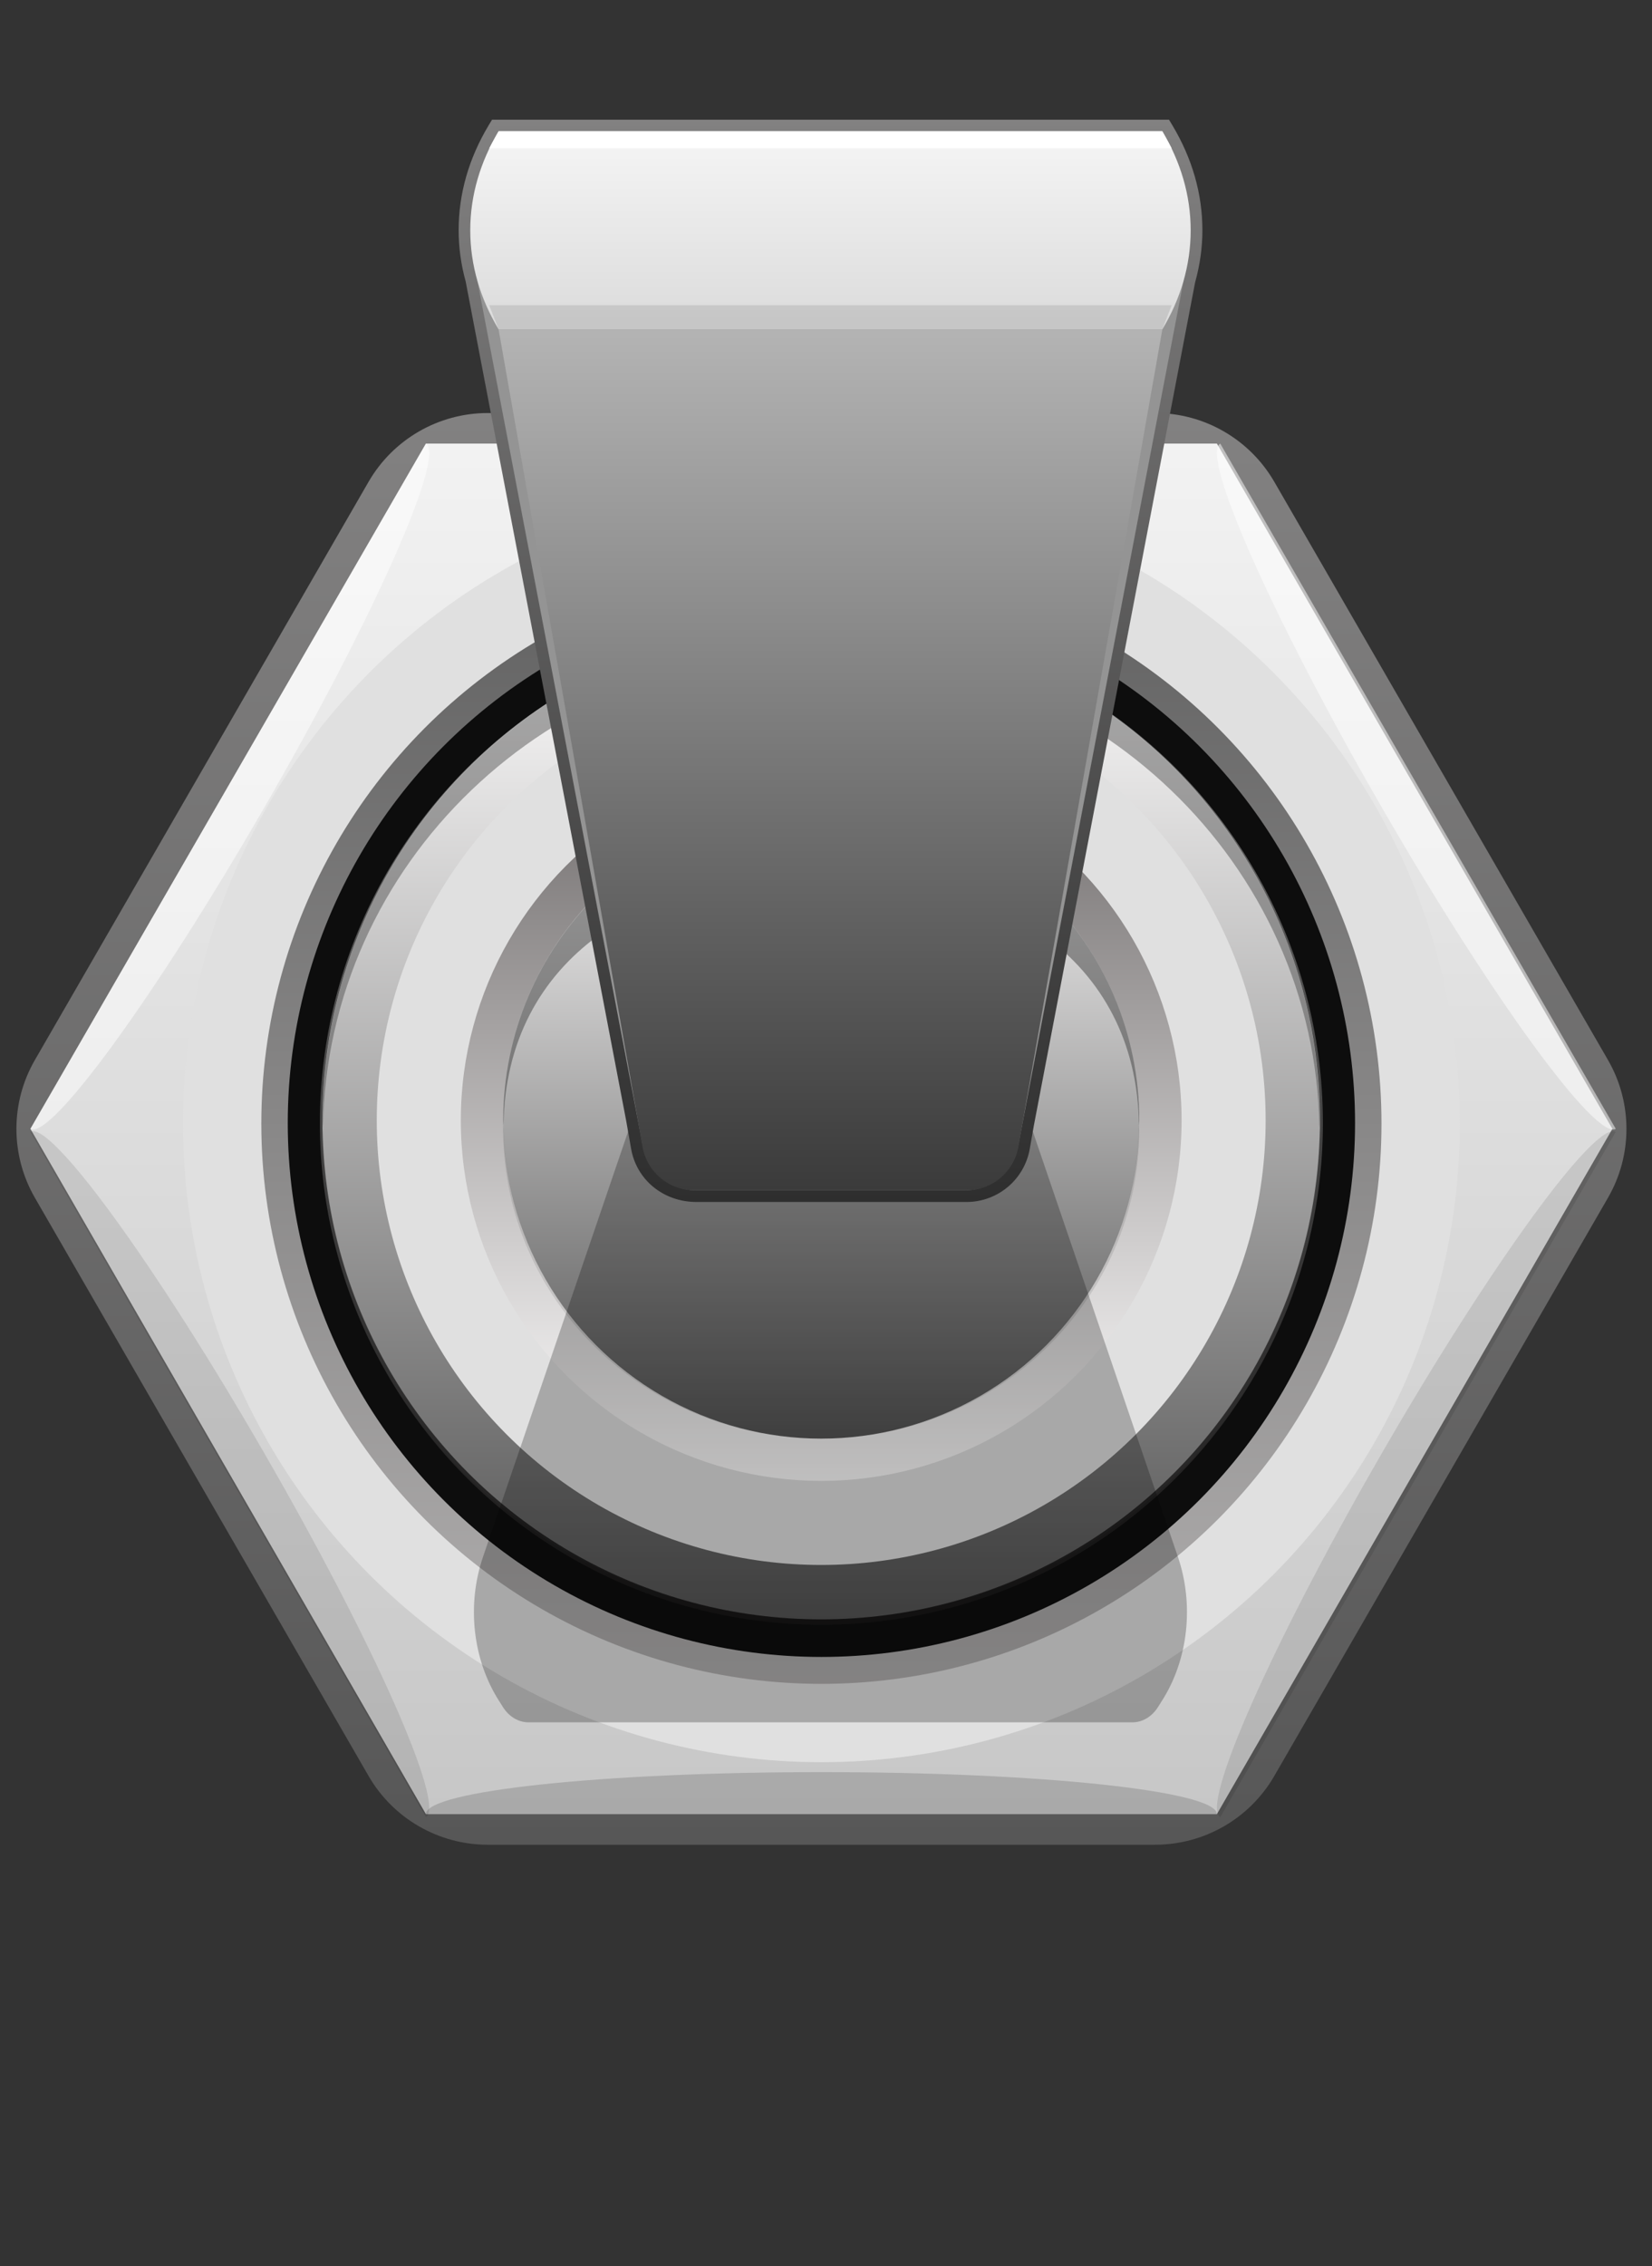 <?xml version="1.0" encoding="utf-8"?>
<!-- Generator: Adobe Illustrator 25.2.3, SVG Export Plug-In . SVG Version: 6.00 Build 0)  -->
<svg version="1.0"
	 id="svg20198" xmlns:cc="http://creativecommons.org/ns#" xmlns:dc="http://purl.org/dc/elements/1.1/" xmlns:inkscape="http://www.inkscape.org/namespaces/inkscape" xmlns:rdf="http://www.w3.org/1999/02/22-rdf-syntax-ns#" xmlns:sodipodi="http://sodipodi.sourceforge.net/DTD/sodipodi-0.dtd" xmlns:svg="http://www.w3.org/2000/svg"
	 xmlns="http://www.w3.org/2000/svg" xmlns:xlink="http://www.w3.org/1999/xlink" x="0px" y="0px" width="32px"
	 height="43.883px" viewBox="0 0 32 43.883" enable-background="new 0 0 32 43.883" xml:space="preserve">
<rect x="0" y="0" width="32" height="43.883" fill="#333333" stroke="none"/>
<sodipodi:namedview  bordercolor="#666666" borderopacity="1.0" fit-margin-bottom="0" fit-margin-left="0" fit-margin-right="0" fit-margin-top="0" id="base" inkscape:current-layer="g20169-3" inkscape:cx="1.4417943" inkscape:cy="15.231018" inkscape:document-units="mm" inkscape:pageopacity="0.0" inkscape:pageshadow="2" inkscape:window-height="1422" inkscape:window-maximized="0" inkscape:window-width="2560" inkscape:window-x="0" inkscape:window-y="18" inkscape:zoom="7.919596" pagecolor="#ffffff" showgrid="false" units="px">
	</sodipodi:namedview>
<linearGradient id="SVGID_1_" gradientUnits="userSpaceOnUse" x1="15.911" y1="7.998" x2="15.911" y2="35.72">
	<stop  offset="0" style="stop-color:#828181"/>
	<stop  offset="1" style="stop-color:#575757"/>
</linearGradient>
<path fill="url(#SVGID_1_)" d="M22.376,7.998H9.447c-0.952,0-1.832,0.508-2.308,1.332L0.675,20.527
	c-0.476,0.824-0.476,1.84,0,2.665l6.464,11.197c0.476,0.824,1.356,1.332,2.308,1.332h12.929
	c0.952,0,1.832-0.508,2.308-1.332l6.464-11.197c0.476-0.824,0.476-1.84,0-2.665l-6.464-11.197
	C24.207,8.506,23.328,7.998,22.376,7.998z"/>
<linearGradient id="SVGID_2_" gradientUnits="userSpaceOnUse" x1="15.911" y1="8.59" x2="15.911" y2="35.128">
	<stop  offset="0.006" style="stop-color:#F2F2F2"/>
	<stop  offset="1" style="stop-color:#C7C7C7"/>
</linearGradient>
<polygon fill="url(#SVGID_2_)" points="23.572,8.59 8.25,8.59 0.589,21.859 8.25,35.128 23.572,35.128 
	31.233,21.859 "/>
<circle fill="#E0E0E0" cx="15.911" cy="21.757" r="12.366"/>
<linearGradient id="SVGID_3_" gradientUnits="userSpaceOnUse" x1="-1238.732" y1="-371.959" x2="-1217.034" y2="-371.959" gradientTransform="matrix(0 -1 -1 0 -356.047 -1206.126)">
	<stop  offset="0" style="stop-color:#B0AEAE"/>
	<stop  offset="1" style="stop-color:#616161"/>
</linearGradient>
<circle fill="url(#SVGID_3_)" cx="15.911" cy="21.757" r="10.849"/>
<circle fill="#0D0D0D" cx="15.911" cy="21.748" r="10.337"/>
<circle cx="15.911" cy="21.748" r="4.739"/>
<linearGradient id="SVGID_4_" gradientUnits="userSpaceOnUse" x1="-1880.925" y1="33.746" x2="-1880.925" y2="14.317" gradientTransform="matrix(-1 0 0 -1 -1865.013 45.78)">
	<stop  offset="0.006" style="stop-color:#707070"/>
	<stop  offset="1" style="stop-color:#171616"/>
</linearGradient>
<circle fill="url(#SVGID_4_)" cx="15.911" cy="21.748" r="9.714"/>
<g opacity="0.15">
	<path d="M23.572,35.128c0-0.449-3.43-0.813-7.661-0.813s-7.661,0.364-7.661,0.813H23.572z"/>
</g>
<g opacity="0.1">
	<path d="M31.298,21.917c-0.389-0.225-2.419,2.564-4.534,6.228s-3.515,6.816-3.126,7.041L31.298,21.917z
		"/>
</g>
<g opacity="0.1">
	<path d="M0.589,21.917c0.389-0.225,2.419,2.564,4.534,6.228s3.515,6.816,3.126,7.041L0.589,21.917z"/>
</g>
<path opacity="0.5" fill="#FFFFFF" d="M31.298,21.859c-0.389,0.225-2.419-2.564-4.534-6.228
	S23.248,8.814,23.637,8.59L31.298,21.859z"/>
<path opacity="0.5" fill="#FFFFFF" d="M0.589,21.859c0.389,0.225,2.419-2.564,4.534-6.228
	S8.639,8.814,8.25,8.59L0.589,21.859z"/>
<linearGradient id="SVGID_5_" gradientUnits="userSpaceOnUse" x1="-1880.921" y1="33.746" x2="-1880.921" y2="14.423" gradientTransform="matrix(-1 0 0 -1 -1865.013 45.78)">
	<stop  offset="0" style="stop-color:#FFFEFE"/>
	<stop  offset="1" style="stop-color:#545454"/>
</linearGradient>
<circle fill="url(#SVGID_5_)" cx="15.907" cy="21.695" r="9.662"/>
<circle fill="#E0E0E0" cx="15.907" cy="21.695" r="8.609"/>
<g opacity="0.43">
	<path fill="#404040" d="M15.907,12.602c5.285,0,9.573,4.124,9.651,9.237
		c0.001-0.049,0.007-0.096,0.007-0.144c0-5.336-4.324-9.661-9.658-9.661s-9.658,4.326-9.658,9.661
		c0,0.049,0.007,0.096,0.007,0.144C6.334,16.726,10.622,12.602,15.907,12.602z"/>
	<path opacity="0.28" fill="#404040" d="M6.256,21.84c-0.001,0.047-0.007,0.093-0.007,0.14
		c0,5.179,4.324,9.377,9.658,9.377C10.622,31.357,6.334,27.108,6.256,21.84z"/>
	<path opacity="0.28" fill="#404040" d="M15.907,31.357c5.334,0,9.658-4.198,9.658-9.377
		c0-0.047-0.007-0.093-0.007-0.14C25.48,27.108,21.193,31.357,15.907,31.357z"/>
</g>
<linearGradient id="SVGID_6_" gradientUnits="userSpaceOnUse" x1="-1880.921" y1="17.103" x2="-1880.921" y2="31.065" gradientTransform="matrix(-1 0 0 -1 -1865.013 45.78)">
	<stop  offset="0" style="stop-color:#FFFEFE"/>
	<stop  offset="1" style="stop-color:#706C6C"/>
</linearGradient>
<circle fill="url(#SVGID_6_)" cx="15.907" cy="21.695" r="6.981"/>
<linearGradient id="SVGID_7_" gradientUnits="userSpaceOnUse" x1="-1880.921" y1="30.247" x2="-1880.921" y2="17.922" gradientTransform="matrix(-1 0 0 -1 -1865.013 45.78)">
	<stop  offset="0" style="stop-color:#FAF9F9"/>
	<stop  offset="1" style="stop-color:#545454"/>
</linearGradient>
<circle fill="url(#SVGID_7_)" cx="15.907" cy="21.695" r="6.162"/>
<g opacity="0.5">
	<path fill="#404040" d="M15.907,16.896c3.371,0,6.106,1.63,6.156,4.892
		c0-0.031,0.005-0.061,0.005-0.092c0-3.403-2.758-6.162-6.16-6.162s-6.16,2.759-6.16,6.162
		c0,0.031,0.004,0.061,0.005,0.092C9.802,18.526,12.536,16.896,15.907,16.896z"/>
	<path opacity="0.28" fill="#404040" d="M9.752,21.787c-0,0.03-0.005,0.059-0.005,0.089
		c0,3.303,2.758,5.981,6.16,5.981C12.536,27.858,9.802,25.148,9.752,21.787z"/>
	<path opacity="0.28" fill="#404040" d="M15.907,27.858c3.402,0,6.16-2.678,6.16-5.981
		c0-0.03-0.004-0.059-0.005-0.089C22.013,25.148,19.279,27.858,15.907,27.858z"/>
</g>
<path opacity="0.25" d="M19.745,21.145l3.072,9.003c0.316,0.927,0.199,1.986-0.307,2.782l-0.081,0.128
	c-0.118,0.185-0.3,0.293-0.494,0.293H10.238c-0.194,0-0.377-0.108-0.494-0.293l-0.081-0.128
	c-0.507-0.797-0.624-1.855-0.307-2.782l3.072-9.003H19.745z"/>
<g>
	
		<linearGradient id="SVGID_8_" gradientUnits="userSpaceOnUse" x1="16.086" y1="-5387.099" x2="16.086" y2="-5408.056" gradientTransform="matrix(1 0 0 -1 0 -5384.781)">
		<stop  offset="0" style="stop-color:#828181"/>
		<stop  offset="1" style="stop-color:#2E2E2E"/>
	</linearGradient>
	<path fill="url(#SVGID_8_)" d="M18.721,23.275h-0.041h-5.187c-0.648,0-1.163-0.433-1.268-1.029l-0.096-0.546
		L9.02,5.449C8.931,5.13,8.884,4.791,8.884,4.46c0-0.705,0.195-1.389,0.581-2.033l0.066-0.109
		h0.128h12.857h0.128l0.066,0.109c0.385,0.644,0.581,1.328,0.581,2.033
		c0,0.331-0.047,0.67-0.141,1.007L20.025,21.802l-0.078,0.445
		C19.842,22.842,19.326,23.275,18.721,23.275L18.721,23.275z"/>
</g>
<g>
	<path fill="#949494" d="M18.68,23.05h-5.187c-0.509,0-0.947-0.362-1.042-0.863L9.18,5.086h13.813
		l-3.27,17.1C19.627,22.688,19.189,23.05,18.68,23.05z"/>
	
		<linearGradient id="SVGID_9_" gradientUnits="userSpaceOnUse" x1="16.086" y1="-5391.159" x2="16.086" y2="-5407.831" gradientTransform="matrix(1 0 0 -1 0 -5384.781)">
		<stop  offset="0.006" style="stop-color:#B3B3B3"/>
		<stop  offset="1" style="stop-color:#3B3B3B"/>
	</linearGradient>
	<path fill="url(#SVGID_9_)" d="M18.721,23.05h-5.271c-0.495,0-0.918-0.355-1.004-0.843L9.658,6.378h12.857
		l-2.789,15.83C19.64,22.695,19.216,23.05,18.721,23.05z"/>
	
		<linearGradient id="SVGID_10_" gradientUnits="userSpaceOnUse" x1="16.086" y1="-5387.323" x2="16.086" y2="-5391.159" gradientTransform="matrix(1 0 0 -1 0 -5384.781)">
		<stop  offset="0.006" style="stop-color:#F5F5F5"/>
		<stop  offset="1" style="stop-color:#DBDBDB"/>
	</linearGradient>
	<path fill="url(#SVGID_10_)" d="M9.109,4.46c0-0.682,0.197-1.329,0.549-1.918h12.857
		c0.352,0.588,0.549,1.236,0.549,1.918c0,0.682-0.197,1.329-0.549,1.918H9.658
		C9.306,5.789,9.109,5.141,9.109,4.46z"/>
	<g opacity="0.1">
		<polygon points="22.696,5.91 9.476,5.91 9.658,6.378 22.514,6.378 		"/>
	</g>
	<polygon fill="#FFFFFF" points="22.514,2.542 9.658,2.542 9.476,2.871 22.696,2.871 	"/>
</g>
</svg>
